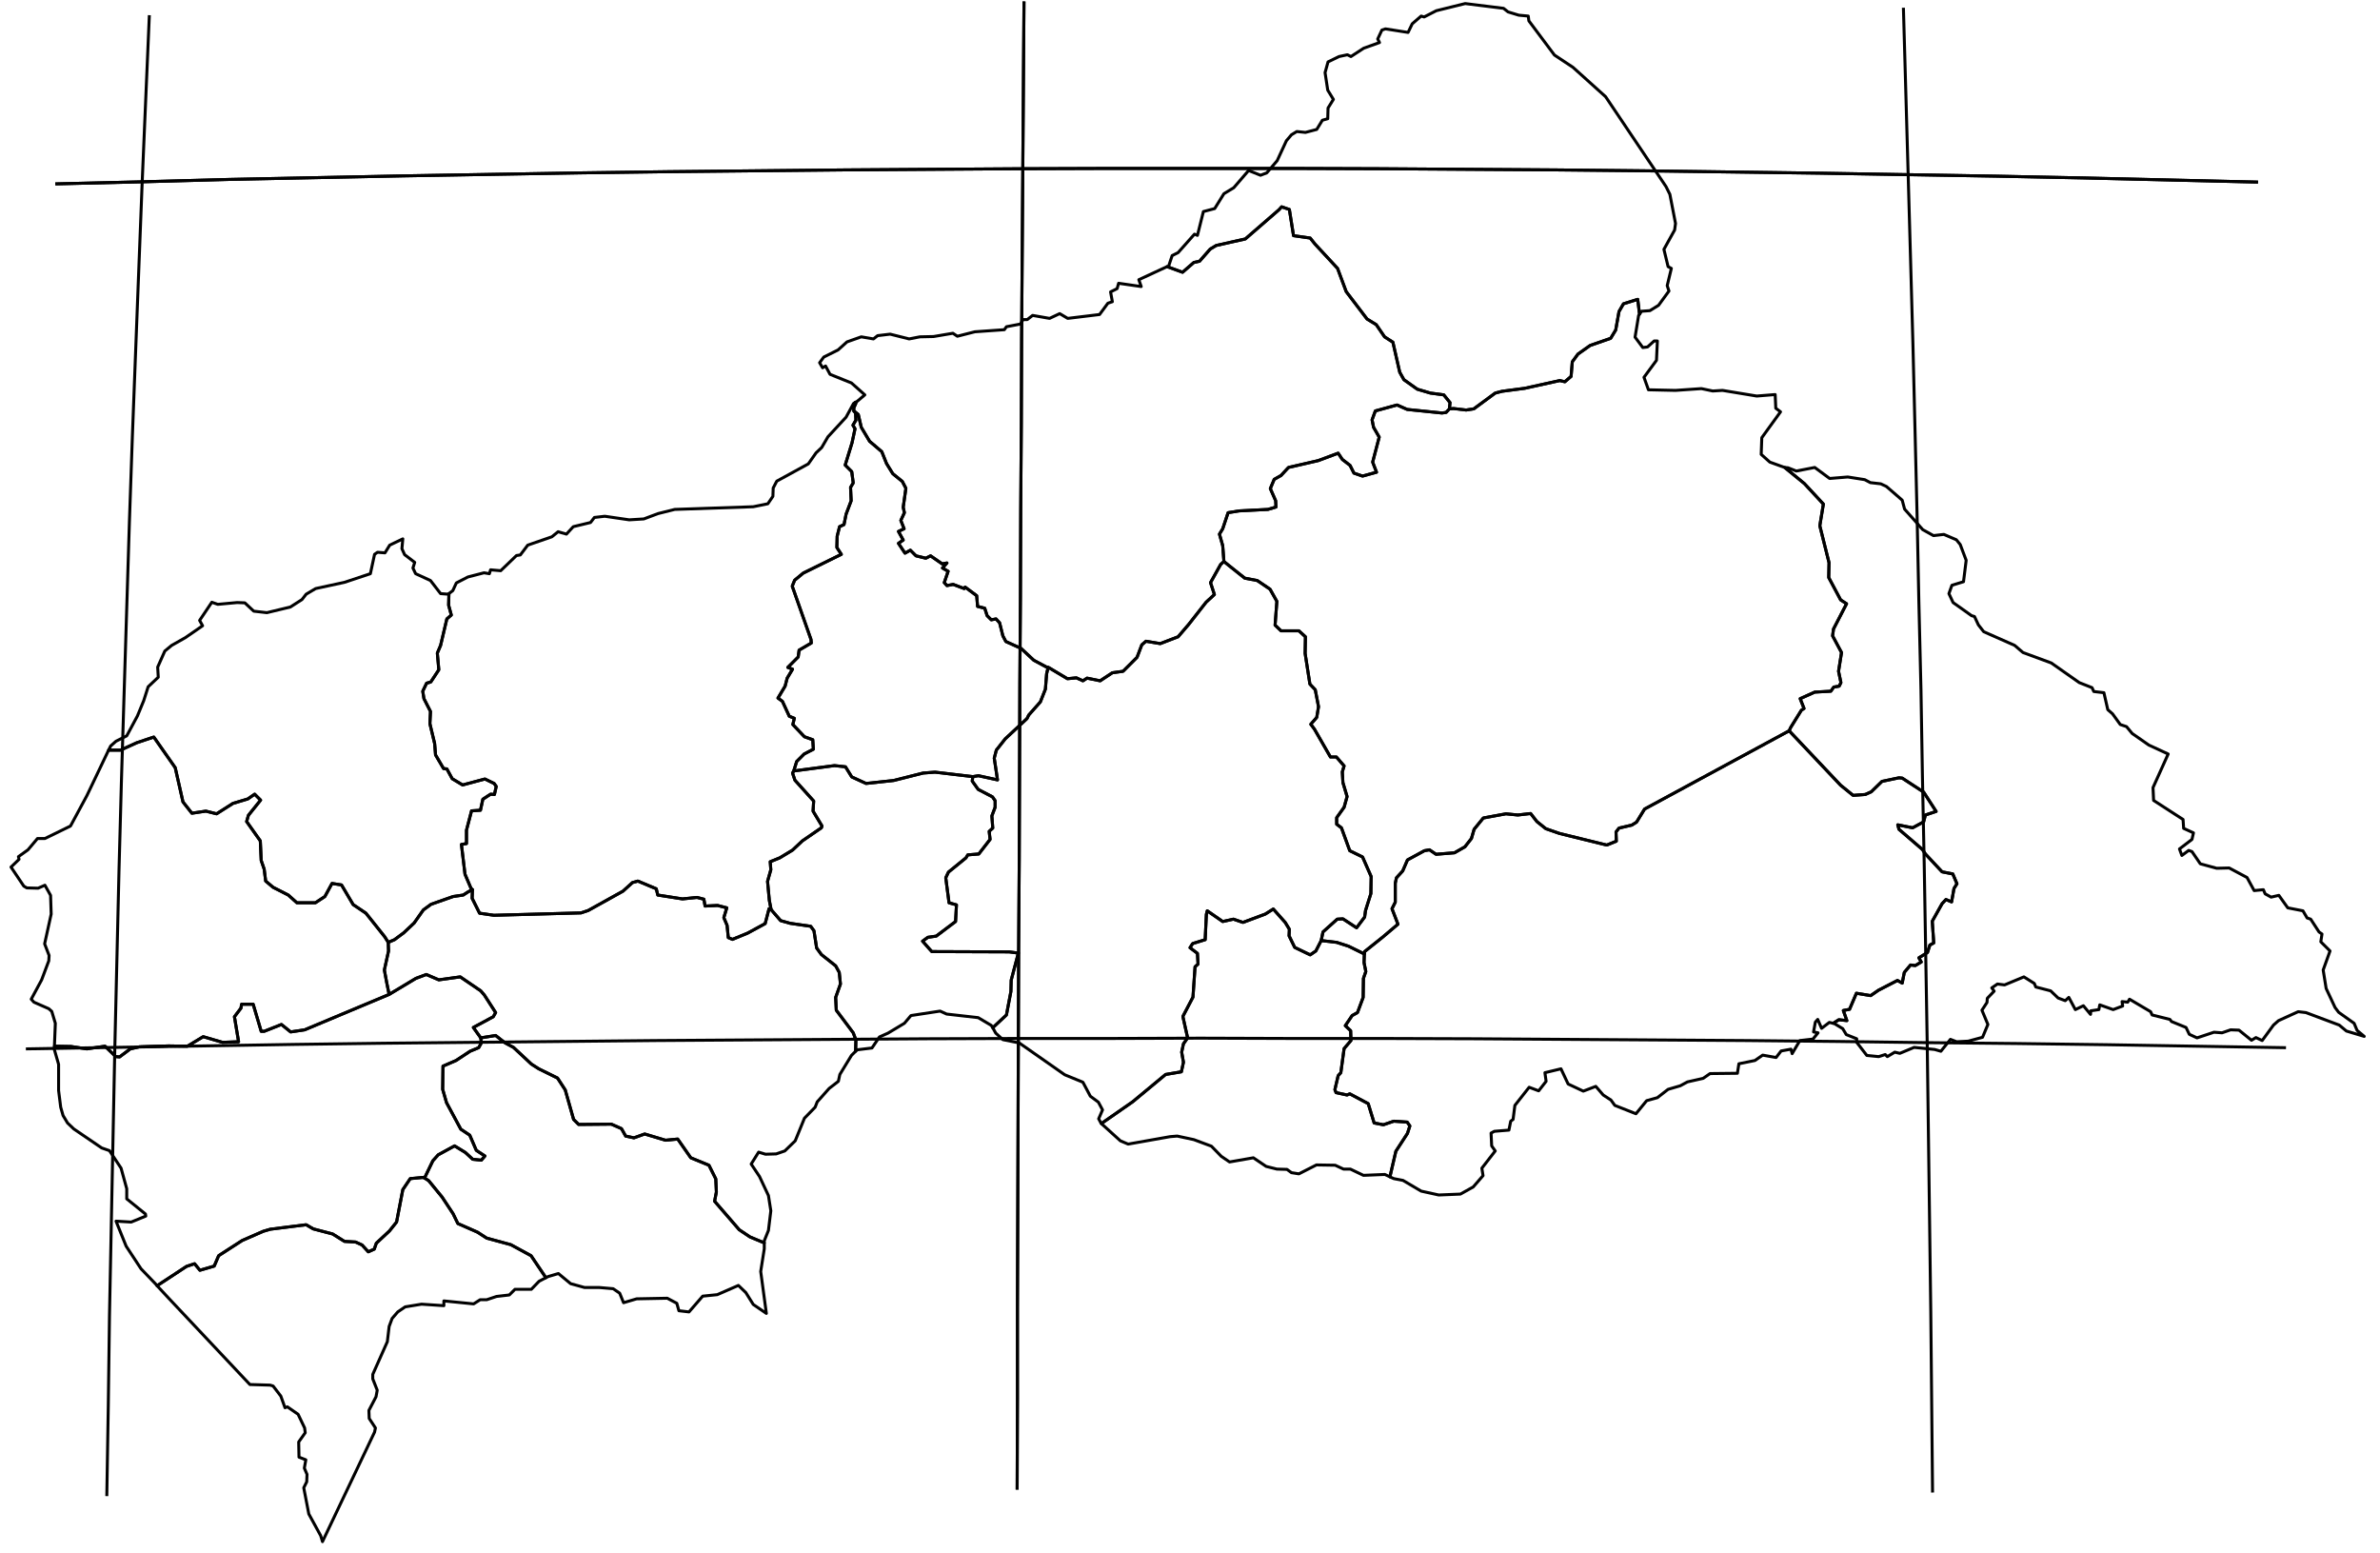 <?xml version="1.0" encoding="utf-8"?><!DOCTYPE svg  PUBLIC '-//W3C//DTD SVG 1.1//EN'  'http://www.w3.org/Graphics/SVG/1.1/DTD/svg11.dtd'><svg enable_background="new 0 0 800 522" height="522px" pretty_print="False" style="stroke-linejoin: round; stroke:#000; fill: none;" version="1.1" viewBox="0 0 800 522" width="800px" xmlns="http://www.w3.org/2000/svg" xmlns:xlink="http://www.w3.org/1999/xlink"><defs><style type="text/css"><![CDATA[path { fill-rule: evenodd; }]]></style></defs><g class="" id="caf"><path d="M158.8,299.0L157.4,299.7L155.7,300.8L152.3,301.3L144.9,303.9L142.3,305.8L139.2,310.2L135.7,313.5L132.6,315.8L130.5,316.7L130.6,319.6L129.2,326.0L130.0,330.3L130.8,334.2L139.8,328.8L143.3,327.5L147.5,329.3L154.7,328.3L161.6,333.0L162.8,334.4L166.6,340.3L165.8,341.7L159.1,345.3L161.6,348.8L166.6,348.0L169.8,350.5L172.6,352.0L178.6,357.6L181.1,359.2L187.4,362.3L190.0,366.3L192.8,376.2L194.5,377.9L205.5,377.8L208.9,379.3L210.3,381.8L213.1,382.4L216.7,381.1L223.7,383.2L227.8,382.8L232.2,389.1L238.3,391.6L240.6,396.2L240.8,400.6L240.2,403.7L248.5,413.3L252.1,415.7L256.9,417.7L256.9,417.0L258.3,413.5L259.1,406.9L258.3,401.8L255.3,395.4L252.5,391.2L255.0,387.2L257.3,387.9L260.9,387.8L263.8,386.8L267.3,383.4L270.4,375.8L274.0,372.1L274.7,370.3L278.7,365.8L281.8,363.4L282.3,361.1L286.2,354.7L287.6,353.3L287.7,349.5L286.8,347.1L281.1,339.5L280.9,335.2L282.5,330.7L282.1,326.8L280.9,324.6L276.1,320.8L274.5,318.6L273.6,312.8L272.5,311.3L265.6,310.3L262.4,309.4L259.2,305.7L258.5,305.4L257.2,310.4L251.3,313.6L246.2,315.7L244.8,315.1L244.4,311.0L243.3,308.4L244.3,305.1L241.2,304.3L237.0,304.5L236.6,302.2L234.3,301.6L229.4,302.1L221.1,300.8L220.6,298.7L214.4,296.1L212.6,296.6L209.4,299.5L197.7,306.0L195.3,306.8L166.0,307.6L161.2,306.9L158.7,301.9L158.8,299.0Z " data-name="Bangui"/><path d="M376.6,383.4L379.2,384.5L393.3,382.0L395.7,381.8L401.3,383.0L407.2,385.2L410.5,388.6L413.3,390.5L421.3,389.1L425.6,392.0L429.2,392.9L432.6,393.0L434.1,394.1L436.6,394.5L442.5,391.5L448.8,391.6L451.6,392.9L453.9,392.9L458.3,395.0L465.5,394.7L467.2,395.5L469.2,386.9L473.1,380.9L473.9,378.4L473.0,377.1L468.5,376.8L465.0,378.0L461.9,377.4L459.9,370.9L453.7,367.6L452.8,368.0L449.1,367.2L448.7,366.2L449.8,361.5L450.7,360.5L451.8,352.4L454.1,349.7L454.0,346.4L452.2,344.7L454.5,341.3L456.3,340.3L458.2,335.2L458.3,328.8L459.1,326.5L458.5,323.5L458.6,320.6L453.3,318.0L449.3,316.7L444.1,316.1L442.3,319.6L440.4,320.9L435.2,318.4L433.3,314.5L433.4,312.3L432.0,310.0L428.0,305.5L425.3,307.2L417.8,310.0L414.6,308.9L411.0,309.7L405.8,306.1L405.5,307.3L405.1,315.8L400.9,317.1L400.0,318.5L402.5,320.4L402.7,324.0L401.7,324.9L401.0,335.1L397.6,341.6L399.2,348.8L397.8,350.8L397.2,353.6L397.8,357.0L397.1,360.2L391.8,361.1L380.7,370.3L370.2,377.6L376.6,383.4Z " data-name="Basse-Kotto"/><path d="M161.6,348.8L161.8,350.5L160.9,352.1L158.0,353.3L153.3,356.4L148.9,358.3L148.8,366.1L150.1,370.6L154.9,379.5L157.9,381.5L160.1,386.6L163.0,388.5L161.8,389.9L158.9,389.6L156.4,387.3L152.8,385.1L147.3,388.1L145.5,390.1L142.7,395.9L144.1,396.8L148.6,402.3L152.3,407.9L153.9,411.2L160.5,414.1L163.6,416.1L171.7,418.3L178.5,422.0L183.5,429.4L184.3,429.0L187.7,428.0L191.8,431.4L196.5,432.7L201.5,432.7L206.1,433.1L208.3,434.6L209.6,437.8L214.0,436.5L224.3,436.3L227.5,438.0L228.2,440.5L231.6,440.9L236.2,435.6L241.1,435.1L248.2,432.0L250.7,434.4L253.2,438.4L257.6,441.4L255.7,427.3L256.9,419.7L256.9,417.7L252.1,415.7L248.5,413.3L240.2,403.7L240.8,400.6L240.6,396.2L238.3,391.6L232.2,389.1L227.8,382.8L223.7,383.2L216.7,381.1L213.1,382.4L210.3,381.8L208.9,379.3L205.5,377.8L194.5,377.9L192.8,376.2L190.0,366.3L187.4,362.3L181.1,359.2L178.6,357.6L172.6,352.0L169.8,350.5L166.6,348.0L161.6,348.8Z " data-name="Lobaye"/><path d="M130.8,334.2L102.4,346.1L97.7,346.8L94.6,344.3L88.8,346.6L87.8,346.6L85.1,337.5L81.2,337.5L81.0,338.8L78.8,341.7L80.2,350.1L74.8,350.3L68.3,348.4L63.0,351.6L56.7,351.5L46.9,351.8L43.8,352.5L40.2,355.2L38.9,355.1L35.3,351.6L29.2,352.5L23.9,351.7L18.3,351.6L18.2,352.5L19.7,357.7L19.7,366.5L20.4,372.1L21.2,374.9L22.7,377.4L24.8,379.4L34.2,385.8L36.8,386.7L40.7,392.6L42.6,399.5L42.6,402.9L48.9,408.0L49.0,408.7L44.1,410.7L39.0,410.4L42.4,418.8L47.4,426.4L52.3,431.5L52.8,432.1L62.7,425.6L65.4,424.7L67.2,426.9L72.0,425.5L73.5,422.0L81.4,416.9L88.5,413.8L90.9,413.1L102.9,411.6L105.3,413.0L111.8,414.7L115.8,417.2L119.5,417.4L121.7,418.4L123.8,420.7L125.8,419.8L126.5,417.8L130.9,413.7L133.3,410.7L135.4,399.8L137.9,396.1L142.2,395.7L142.7,395.9L145.5,390.1L147.3,388.1L152.8,385.1L156.4,387.3L158.9,389.6L161.8,389.9L163.0,388.5L160.1,386.6L157.9,381.5L154.9,379.5L150.1,370.6L148.8,366.1L148.9,358.3L153.3,356.4L158.0,353.3L160.9,352.1L161.8,350.5L161.6,348.8L159.1,345.3L165.8,341.7L166.6,340.3L162.8,334.4L161.6,333.0L154.7,328.3L147.5,329.3L143.3,327.5L139.8,328.8L130.8,334.2Z " data-name="Mambéré-Kadéï"/><path d="M142.2,395.7L137.9,396.1L135.4,399.8L133.3,410.7L130.9,413.7L126.5,417.8L125.8,419.8L123.8,420.7L121.7,418.4L119.5,417.4L115.8,417.2L111.8,414.7L105.3,413.0L102.9,411.6L90.9,413.1L88.5,413.8L81.4,416.9L73.5,422.0L72.0,425.5L67.2,426.9L65.4,424.7L62.7,425.6L52.8,432.1L56.8,436.4L84.0,465.3L90.8,465.5L91.8,465.8L94.4,469.2L95.8,473.1L96.6,472.8L100.2,475.3L102.4,479.9L102.6,481.5L100.4,484.6L100.5,489.7L102.8,490.6L102.3,493.4L103.2,495.5L103.1,498.0L102.1,500.0L103.8,508.8L107.8,516.1L108.4,518.1L125.9,481.3L126.2,479.9L124.1,476.7L124.0,474.0L126.4,469.4L126.8,467.2L125.3,463.4L125.3,461.9L130.2,450.9L130.8,445.8L131.8,443.1L133.7,440.9L136.2,439.2L141.7,438.3L149.2,438.8L149.2,437.2L159.2,438.2L161.4,436.8L163.6,436.8L166.9,435.7L171.2,435.2L173.1,433.3L178.6,433.3L181.2,430.6L183.5,429.4L178.5,422.0L171.7,418.3L163.6,416.1L160.5,414.1L153.9,411.2L152.3,407.9L148.6,402.3L144.1,396.8L142.7,395.9L142.2,395.7Z " data-name="Sangha-Mbaéré"/><path d="M29.2,267.4L23.7,277.6L15.1,281.8L12.6,281.8L9.4,285.6L6.2,287.9L6.4,288.8L3.7,291.4L8.0,297.8L9.0,298.4L12.8,298.5L15.1,297.5L17.0,300.9L17.2,307.2L15.0,317.2L16.5,321.1L16.4,322.9L14.0,329.3L10.5,335.8L11.4,336.8L16.4,339.0L17.4,339.9L18.6,343.9L18.3,351.4L18.3,351.6L23.9,351.7L29.2,352.5L35.3,351.6L38.9,355.1L40.2,355.2L43.8,352.5L46.9,351.8L56.7,351.5L63.0,351.6L68.3,348.4L74.8,350.3L80.2,350.1L78.8,341.7L81.0,338.8L81.2,337.5L85.1,337.5L87.8,346.6L88.8,346.6L94.6,344.3L97.7,346.8L102.4,346.1L130.8,334.2L130.0,330.3L129.2,326.0L130.6,319.6L130.5,316.7L129.3,314.8L123.0,306.9L118.7,304.0L114.8,297.4L111.6,296.9L109.2,301.3L106.0,303.4L99.8,303.4L96.9,300.8L91.8,298.2L89.3,296.1L88.8,292.1L87.8,289.2L87.5,282.6L82.9,276.1L83.5,274.0L87.6,268.9L85.6,266.9L83.3,268.5L78.3,270.0L72.8,273.5L69.2,272.6L64.5,273.3L61.5,269.5L58.9,258.0L51.7,247.7L46.0,249.6L40.5,252.1L36.5,252.1L29.2,267.4Z " data-name="Nana-Mambéré"/><path d="M36.5,252.1L40.5,252.1L46.0,249.6L51.7,247.7L58.9,258.0L61.5,269.5L64.5,273.3L69.2,272.6L72.8,273.5L78.3,270.0L83.3,268.5L85.6,266.9L87.6,268.9L83.5,274.0L82.9,276.1L87.5,282.6L87.8,289.2L88.8,292.1L89.3,296.1L91.8,298.2L96.9,300.8L99.8,303.4L106.0,303.4L109.2,301.3L111.6,296.9L114.8,297.4L118.7,304.0L123.0,306.9L129.3,314.8L130.5,316.7L132.6,315.8L135.7,313.5L139.2,310.2L142.3,305.8L144.9,303.9L152.3,301.3L155.7,300.8L157.4,299.7L158.8,299.0L158.3,298.5L156.3,293.8L155.1,283.8L156.8,283.5L156.8,279.0L158.5,272.5L161.5,272.3L162.3,268.6L164.9,266.9L166.2,267.0L166.8,264.3L166.1,263.3L163.0,261.8L155.5,263.8L152.0,261.7L150.2,258.4L149.1,258.3L146.4,253.7L146.1,249.9L144.5,243.2L144.7,239.1L142.5,234.8L142.1,232.3L143.4,229.6L144.8,229.2L147.5,225.1L147.0,219.5L148.1,216.9L150.2,208.0L151.7,206.7L150.8,203.4L150.9,199.5L150.8,199.7L148.1,199.5L144.7,195.1L139.7,192.8L138.8,190.9L139.4,189.0L136.0,186.4L135.1,184.4L135.4,181.1L131.0,183.2L129.4,185.8L126.9,185.6L125.9,186.3L124.5,192.8L115.8,195.7L106.1,197.8L102.9,199.7L101.5,201.5L97.6,204.0L89.7,205.9L85.3,205.4L82.3,202.6L79.7,202.5L73.2,203.1L71.2,202.4L67.1,208.5L68.1,210.3L62.3,214.3L57.7,216.9L55.4,218.8L53.0,224.2L53.2,227.6L49.8,230.8L48.3,235.5L46.2,240.6L42.6,247.3L39.0,249.1L37.2,250.7L36.5,252.1Z " data-name="Ouham-Pendé"/><path d="M392.3,89.6L382.8,94.0L383.6,96.3L376.0,95.2L375.5,97.0L373.3,98.1L373.9,101.4L372.4,101.9L369.6,105.7L358.9,107.0L356.2,105.4L352.8,107.0L347.1,106.0L345.3,107.4L343.9,107.4L343.0,108.9L338.3,109.8L337.6,110.8L327.7,111.5L321.8,113.0L320.3,112.0L313.8,113.1L309.2,113.2L305.6,113.9L299.2,112.3L295.0,112.8L293.6,113.9L289.5,113.2L284.7,114.9L281.7,117.6L276.9,120.0L275.5,121.9L276.5,123.6L277.5,123.0L279.0,125.8L286.2,128.7L290.7,132.7L288.1,134.9L287.5,135.2L287.7,135.5L287.0,137.1L287.0,138.1L288.5,139.3L289.5,143.6L292.3,148.3L296.4,151.8L298.0,155.8L300.1,159.2L303.3,161.8L304.5,164.1L303.6,170.5L304.0,172.3L302.8,174.9L303.9,177.7L302.0,178.6L303.6,181.5L302.0,182.6L304.2,185.9L306.0,184.9L307.9,186.8L311.2,187.6L312.8,186.8L316.7,189.5L318.3,189.2L316.8,190.9L318.7,192.0L317.4,195.8L318.3,196.8L320.4,196.4L324.1,197.8L324.4,197.3L328.3,200.2L328.6,203.8L331.0,204.4L331.8,206.9L333.2,208.3L334.8,208.0L336.0,209.3L337.1,213.7L338.1,215.6L343.2,217.9L347.5,221.9L351.8,224.2L352.3,224.3L352.6,224.4L358.8,228.1L361.8,227.8L364.0,228.8L365.4,227.9L369.8,228.8L373.9,226.1L377.5,225.6L382.2,220.9L383.8,216.7L385.2,215.5L390.0,216.3L396.0,214.0L399.6,209.8L405.4,202.4L408.2,199.8L406.9,195.8L410.3,189.7L411.4,188.7L411.0,183.4L409.9,179.5L411.0,177.7L412.8,172.3L416.5,171.7L426.2,171.2L428.9,170.4L428.8,168.3L427.0,164.2L428.3,161.1L430.6,159.8L433.1,157.1L443.1,154.8L449.8,152.3L451.2,154.4L453.8,156.4L455.1,159.0L458.0,160.0L462.7,158.7L461.4,155.3L463.6,146.9L461.7,143.6L461.2,141.1L462.3,138.1L469.6,136.1L473.0,137.6L484.7,138.8L486.1,138.6L487.2,137.4L487.4,135.3L485.3,132.7L480.8,132.1L476.4,130.8L471.9,127.6L470.5,125.1L468.2,115.0L465.4,113.2L462.6,109.1L459.5,107.2L452.5,98.0L449.6,90.2L442.0,82.0L440.4,80.0L434.8,79.2L433.4,70.4L430.8,69.5L429.9,70.5L418.6,80.3L408.8,82.5L406.8,83.7L403.2,87.8L401.3,88.2L397.5,91.5L392.3,89.6L392.3,89.6Z " data-name="Bamingui-Bangoran"/><path d="M287.0,138.1L287.6,138.8L287.7,141.2L286.7,142.9L287.4,144.1L286.4,148.8L284.1,156.3L286.3,158.5L286.8,162.3L285.9,163.8L286.1,168.3L284.4,172.8L283.7,176.3L282.2,177.0L281.4,180.2L281.3,184.0L282.8,186.3L270.0,192.6L267.1,195.0L266.3,197.0L272.6,214.9L272.7,216.1L268.6,218.5L268.3,220.8L264.8,224.3L266.4,224.9L264.6,227.9L263.9,230.6L261.5,234.6L263.0,235.7L265.3,240.7L267.0,241.4L266.5,243.5L270.4,247.6L273.2,248.6L273.4,251.8L270.3,253.4L267.8,255.9L266.8,259.1L280.5,257.3L284.2,257.7L286.3,261.1L291.1,263.3L300.4,262.3L310.3,259.8L314.3,259.5L327.0,261.0L328.9,260.7L335.3,262.1L334.2,254.8L334.9,252.1L337.9,248.3L345.2,241.5L345.8,240.3L349.7,235.9L351.4,231.6L351.8,226.5L352.3,224.3L351.8,224.2L347.5,221.9L343.2,217.9L338.1,215.6L337.1,213.7L336.0,209.3L334.8,208.0L333.2,208.3L331.8,206.9L331.0,204.4L328.6,203.8L328.3,200.2L324.4,197.3L324.1,197.8L320.4,196.4L318.3,196.8L317.4,195.8L318.7,192.0L316.8,190.9L318.3,189.2L316.7,189.5L312.8,186.8L311.2,187.6L307.9,186.8L306.0,184.9L304.2,185.9L302.0,182.6L303.6,181.5L302.0,178.6L303.9,177.7L302.8,174.9L304.0,172.3L303.6,170.5L304.5,164.1L303.3,161.8L300.1,159.2L298.0,155.8L296.4,151.8L292.3,148.3L289.5,143.6L288.5,139.3L287.0,138.1Z " data-name="Nana-Grébizi"/><path d="M266.8,259.1L266.4,259.8L267.2,262.2L273.5,269.2L273.3,272.6L276.3,277.6L276.1,278.2L269.7,282.6L266.4,285.7L262.1,288.3L258.9,289.6L259.1,292.3L258.0,296.2L258.6,302.6L259.2,305.7L262.4,309.4L265.6,310.3L272.5,311.3L273.6,312.8L274.5,318.6L276.1,320.8L280.9,324.6L282.1,326.8L282.5,330.7L280.9,335.2L281.1,339.5L286.8,347.1L287.7,349.5L287.6,353.3L288.2,352.8L293.1,352.2L295.6,348.5L298.5,347.2L304.0,343.9L306.2,341.3L316.0,339.8L318.2,340.8L328.8,342.0L333.2,344.6L333.7,345.4L338.3,341.1L339.8,333.2L339.9,329.4L342.3,320.3L339.2,319.9L313.2,319.8L310.1,316.3L311.9,315.0L314.7,314.6L321.2,309.7L321.5,304.1L319.0,303.4L317.9,295.0L318.8,293.1L324.7,288.3L325.3,287.3L329.0,287.0L332.8,282.1L332.5,279.4L333.7,278.3L333.4,274.2L334.5,271.3L334.5,269.1L333.6,267.8L328.8,265.3L326.8,262.5L327.0,261.0L314.3,259.5L310.3,259.8L300.4,262.3L291.1,263.3L286.3,261.1L284.2,257.7L280.5,257.3L266.8,259.1Z " data-name="Kémo"/><path d="M411.4,188.7L410.3,189.7L406.9,195.8L408.2,199.8L405.4,202.4L399.6,209.8L396.0,214.0L390.0,216.3L385.2,215.5L383.8,216.7L382.2,220.9L377.5,225.6L373.9,226.1L369.8,228.8L365.4,227.9L364.0,228.8L361.8,227.8L358.8,228.1L352.6,224.4L352.3,224.3L351.8,226.5L351.4,231.6L349.7,235.9L345.8,240.3L345.2,241.5L337.9,248.3L334.9,252.1L334.2,254.8L335.3,262.1L328.9,260.7L327.0,261.0L326.8,262.5L328.8,265.3L333.6,267.8L334.5,269.1L334.5,271.3L333.4,274.2L333.7,278.3L332.5,279.4L332.8,282.1L329.0,287.0L325.3,287.3L324.7,288.3L318.8,293.1L317.9,295.0L319.0,303.4L321.5,304.1L321.2,309.7L314.7,314.6L311.9,315.0L310.1,316.3L313.2,319.8L339.2,319.9L342.3,320.3L339.9,329.4L339.8,333.2L338.3,341.1L333.7,345.4L334.7,347.2L337.1,349.4L342.6,350.5L357.9,361.2L364.0,363.7L366.5,368.4L369.2,370.4L370.6,373.0L369.3,376.0L370.0,377.3L370.2,377.6L380.7,370.3L391.8,361.1L397.1,360.2L397.8,357.0L397.2,353.6L397.8,350.8L399.2,348.8L397.6,341.6L401.0,335.1L401.7,324.9L402.7,324.0L402.5,320.4L400.0,318.5L400.9,317.1L405.1,315.8L405.5,307.3L405.8,306.1L411.0,309.7L414.6,308.9L417.8,310.0L425.3,307.2L428.0,305.5L432.0,310.0L433.4,312.3L433.3,314.5L435.2,318.4L440.4,320.9L442.3,319.6L444.1,316.1L444.7,313.2L449.5,308.9L451.4,308.8L456.0,311.8L458.7,308.2L459.0,306.0L460.8,300.3L460.9,294.6L458.0,288.0L453.7,285.9L450.9,278.2L449.3,277.0L449.3,274.8L451.8,271.3L452.8,267.7L451.4,263.0L451.2,259.4L451.8,257.4L449.2,254.4L447.2,254.4L441.8,245.0L440.6,243.4L442.6,241.1L443.2,237.5L442.1,231.8L440.3,229.9L438.7,219.6L438.8,214.0L436.6,212.0L430.6,212.0L428.6,210.1L429.2,202.1L426.9,198.0L422.6,195.1L418.4,194.3L414.0,190.8L411.4,188.7Z " data-name="Ouaka"/><path d="M287.0,137.1L287.7,135.5L287.5,135.2L286.9,135.6L284.4,140.2L278.3,146.8L276.2,150.4L274.3,152.2L271.7,155.9L261.1,161.7L259.9,164.0L259.8,166.8L258.1,169.3L253.2,170.3L226.8,171.2L221.2,172.6L216.4,174.4L211.5,174.7L203.3,173.5L199.8,173.9L198.5,175.6L192.7,177.0L190.4,179.5L187.6,178.7L185.5,180.4L177.4,183.2L174.9,186.5L173.6,186.7L168.3,191.8L164.9,191.5L164.5,192.8L162.7,192.5L157.3,193.9L153.4,195.9L152.2,198.5L150.9,199.5L150.8,203.4L151.7,206.7L150.2,208.0L148.1,216.9L147.0,219.5L147.5,225.1L144.8,229.2L143.4,229.6L142.1,232.3L142.5,234.8L144.7,239.1L144.5,243.2L146.1,249.9L146.4,253.7L149.1,258.3L150.2,258.4L152.0,261.7L155.5,263.8L163.0,261.8L166.1,263.3L166.8,264.3L166.2,267.0L164.9,266.9L162.3,268.6L161.5,272.3L158.5,272.5L156.8,279.0L156.8,283.5L155.1,283.8L156.3,293.8L158.3,298.5L158.8,299.0L158.7,301.9L161.2,306.9L166.0,307.6L195.3,306.8L197.7,306.0L209.4,299.5L212.6,296.6L214.4,296.1L220.6,298.7L221.1,300.8L229.4,302.1L234.3,301.6L236.6,302.2L237.0,304.5L241.2,304.3L244.3,305.1L243.3,308.4L244.4,311.0L244.8,315.1L246.2,315.7L251.3,313.6L257.2,310.4L258.5,305.4L259.2,305.7L258.6,302.6L258.0,296.2L259.1,292.3L258.9,289.6L262.1,288.3L266.4,285.7L269.7,282.6L276.1,278.2L276.3,277.6L273.3,272.6L273.5,269.2L267.2,262.2L266.4,259.8L266.8,259.1L267.8,255.9L270.3,253.4L273.4,251.8L273.2,248.6L270.4,247.6L266.5,243.5L267.0,241.4L265.3,240.7L263.0,235.7L261.5,234.6L263.9,230.6L264.6,227.9L266.4,224.9L264.8,224.3L268.3,220.8L268.6,218.5L272.7,216.1L272.6,214.9L266.3,197.0L267.1,195.0L270.0,192.6L282.8,186.3L281.3,184.0L281.4,180.2L282.2,177.0L283.7,176.3L284.4,172.8L286.1,168.3L285.9,163.8L286.8,162.3L286.3,158.5L284.1,156.3L286.4,148.8L287.4,144.1L286.7,142.9L287.7,141.2L287.6,138.8L287.0,138.1L287.0,137.1Z " data-name="Ouham"/><path d="M392.3,89.6L397.5,91.5L401.3,88.2L403.2,87.8L406.8,83.7L408.8,82.5L418.6,80.3L429.9,70.5L430.8,69.5L433.4,70.4L434.8,79.2L440.4,80.0L442.0,82.0L449.6,90.2L452.5,98.0L459.5,107.2L462.6,109.1L465.4,113.2L468.2,115.0L470.5,125.1L471.9,127.6L476.4,130.8L480.8,132.1L485.3,132.7L487.4,135.3L487.2,137.4L488.6,137.3L492.8,137.8L495.4,137.4L502.6,132.1L504.9,131.5L512.5,130.5L524.3,127.9L526.0,128.3L528.1,126.5L528.5,121.6L530.4,119.0L534.5,116.1L541.4,113.7L543.1,110.9L544.2,104.7L545.7,102.1L550.5,100.6L551.1,105.6L551.8,104.6L554.6,104.4L557.5,102.6L561.0,97.8L560.4,96.0L561.8,90.2L560.7,89.6L559.3,83.8L562.9,77.3L563.2,75.1L561.3,65.3L560.0,62.7L539.7,32.5L528.7,22.6L522.5,18.5L513.9,7.0L513.7,5.4L510.5,5.1L506.9,4.0L505.4,2.8L492.5,1.2L482.8,3.6L478.7,5.7L477.7,5.4L474.7,8.0L473.3,10.9L465.7,9.7L464.5,10.1L463.1,13.1L463.7,14.3L458.4,16.2L454.1,19.0L452.9,18.4L450.1,19.0L446.4,20.8L445.4,24.4L446.3,30.3L448.2,33.4L446.4,36.3L446.3,39.9L444.5,40.4L442.6,43.5L438.8,44.5L435.9,44.2L434.1,45.3L432.4,47.3L429.3,54.0L425.8,58.1L423.7,58.9L419.7,57.3L414.7,63.1L411.4,65.1L408.3,70.1L404.5,71.1L402.5,79.1L401.5,78.7L396.0,84.9L394.0,85.9L392.7,89.8L392.3,89.6Z " data-name="Vakaga"/><path d="M487.2,137.4L486.1,138.6L484.7,138.8L473.0,137.6L469.6,136.1L462.3,138.1L461.2,141.1L461.7,143.6L463.6,146.9L461.4,155.3L462.7,158.7L458.0,160.0L455.1,159.0L453.8,156.4L451.2,154.4L449.8,152.3L443.1,154.8L433.1,157.1L430.6,159.8L428.3,161.1L427.0,164.2L428.8,168.3L428.9,170.4L426.2,171.2L416.5,171.7L412.8,172.3L411.0,177.7L409.9,179.5L411.0,183.4L411.4,188.7L414.0,190.8L418.4,194.3L422.6,195.1L426.9,198.0L429.2,202.1L428.6,210.1L430.6,212.0L436.6,212.0L438.8,214.0L438.7,219.6L440.3,229.9L442.1,231.8L443.2,237.5L442.6,241.1L440.6,243.4L441.8,245.0L447.2,254.4L449.2,254.4L451.8,257.4L451.2,259.4L451.4,263.0L452.8,267.7L451.8,271.3L449.3,274.8L449.3,277.0L450.9,278.2L453.7,285.9L458.0,288.0L460.9,294.6L460.8,300.3L459.0,306.0L458.7,308.2L456.0,311.8L451.4,308.8L449.5,308.9L444.7,313.2L444.1,316.1L449.3,316.7L453.3,318.0L458.6,320.6L458.7,319.8L464.7,315.0L469.9,310.6L467.9,305.4L469.0,303.2L469.0,296.8L469.4,295.0L471.5,292.7L473.1,289.0L478.8,285.9L480.5,285.6L482.7,287.1L488.9,286.6L492.4,284.6L494.6,281.8L495.5,278.7L498.6,274.9L506.2,273.5L510.2,273.9L514.5,273.4L516.6,276.1L519.6,278.5L524.2,280.1L540.1,284.0L543.3,282.7L543.2,279.6L544.2,278.3L548.5,277.3L550.1,276.3L552.8,271.9L601.4,245.6L601.9,244.5L605.5,238.7L606.4,238.1L605.1,234.8L610.0,232.6L615.4,232.3L616.4,230.9L618.2,230.6L618.8,229.4L618.0,225.6L619.0,219.3L616.0,213.7L616.3,211.4L620.7,202.9L618.7,201.6L614.7,194.1L614.8,189.1L611.7,176.7L612.9,169.4L606.5,162.5L599.9,157.1L599.6,157.0L594.9,155.3L592.0,152.7L592.2,147.1L598.5,138.4L596.9,137.2L596.7,132.6L590.5,133.1L579.0,131.2L575.7,131.4L571.9,130.6L563.2,131.2L554.1,131.0L552.6,126.8L556.8,121.1L557.1,114.6L556.0,114.6L553.8,116.6L552.2,116.8L549.6,113.3L550.8,106.0L551.1,105.6L550.5,100.6L545.7,102.1L544.2,104.7L543.1,110.9L541.4,113.7L534.5,116.1L530.4,119.0L528.5,121.6L528.1,126.5L526.0,128.3L524.3,127.9L512.5,130.5L504.9,131.5L502.6,132.1L495.4,137.4L492.8,137.8L488.6,137.3L487.2,137.4Z " data-name="Haute-Kotto"/><path d="M599.9,157.1L606.5,162.5L612.9,169.4L611.7,176.7L614.8,189.1L614.7,194.1L618.7,201.6L620.7,202.9L616.3,211.4L616.0,213.7L619.0,219.3L618.0,225.6L618.8,229.4L618.2,230.6L616.4,230.9L615.4,232.3L610.0,232.6L605.1,234.8L606.4,238.1L605.5,238.7L601.9,244.5L601.4,245.6L618.7,263.9L622.9,267.3L627.0,267.0L629.0,266.1L632.6,262.6L638.3,261.4L639.4,261.5L646.6,266.2L650.8,272.7L647.2,273.9L646.6,276.2L642.9,278.2L637.9,277.2L638.3,278.7L646.2,285.5L647.2,287.0L652.8,293.0L656.4,293.7L657.8,297.0L656.8,298.6L656.0,303.1L654.1,302.3L652.8,303.7L649.5,309.6L650.0,316.9L648.7,317.6L647.9,320.1L645.0,321.9L645.8,323.3L643.8,324.5L642.2,324.3L640.1,326.8L639.4,330.4L637.8,329.5L631.4,332.8L628.8,334.6L624.0,333.8L621.7,339.2L619.6,339.6L620.8,343.0L618.1,342.7L616.2,343.9L616.6,344.0L619.4,345.7L620.6,347.7L624.1,349.1L624.1,350.3L627.5,354.7L631.5,355.1L633.7,354.4L634.4,355.1L636.9,353.6L638.6,354.0L643.4,352.0L650.3,352.7L652.4,353.3L655.6,349.3L657.7,350.1L661.6,349.9L666.4,348.6L668.2,344.3L666.2,339.5L667.9,336.9L668.0,335.5L670.3,333.1L669.5,332.0L671.4,330.7L673.8,331.0L680.3,328.3L683.8,330.5L684.3,331.7L689.3,333.0L691.8,335.4L694.2,336.3L695.4,335.2L697.6,339.3L700.3,338.0L702.7,340.9L702.8,339.7L705.5,339.3L705.8,337.7L710.3,339.3L713.5,338.1L713.3,336.6L715.2,336.8L715.8,335.8L722.9,340.0L723.4,341.1L729.4,342.6L729.9,343.3L734.8,345.3L735.9,347.6L738.5,348.8L744.2,346.9L746.9,347.1L749.8,346.1L752.6,346.2L756.8,349.6L758.3,348.7L760.4,349.7L764.2,344.5L765.9,343.0L772.5,340.0L775.1,340.3L786.3,344.5L788.7,346.5L794.7,348.3L792.3,346.3L791.3,343.9L786.1,340.2L784.9,338.6L781.9,332.2L780.9,326.0L783.2,319.6L780.1,316.5L780.5,313.9L779.5,313.2L776.7,308.9L775.5,308.5L774.1,306.1L769.0,305.1L766.0,300.9L763.4,301.5L761.4,300.4L760.8,299.0L757.7,299.3L755.3,294.9L749.3,291.7L745.1,291.8L739.6,290.3L736.8,286.2L735.7,285.8L733.4,287.5L732.6,285.3L736.8,282.1L737.3,279.9L734.0,278.4L733.8,275.4L723.9,269.0L723.7,264.7L728.8,253.4L722.3,250.4L716.7,246.5L714.8,244.2L712.7,243.5L710.1,239.9L708.5,238.5L707.2,232.8L703.8,232.4L703.2,231.1L698.9,229.4L689.5,222.8L680.0,219.3L677.2,216.9L666.8,212.3L665.0,210.0L663.7,207.2L662.7,206.9L656.5,202.5L655.1,199.5L656.1,196.7L660.0,195.5L660.9,188.3L658.9,183.0L657.6,181.4L653.4,179.6L649.9,180.0L646.3,178.0L640.2,171.1L639.4,168.1L634.1,163.5L632.2,162.6L628.7,162.2L626.8,161.2L621.1,160.3L615.0,160.8L610.0,157.1L603.8,158.3L601.0,157.2L599.9,157.1Z " data-name="Haut-Mbomou"/><path d="M601.4,245.6L552.8,271.9L550.1,276.3L548.5,277.3L544.2,278.3L543.2,279.6L543.3,282.7L540.1,284.0L524.2,280.1L519.6,278.5L516.6,276.1L514.5,273.4L510.2,273.9L506.2,273.5L498.6,274.9L495.5,278.7L494.6,281.8L492.4,284.6L488.9,286.6L482.7,287.1L480.5,285.6L478.8,285.9L473.1,289.0L471.5,292.7L469.4,295.0L469.0,296.8L469.0,303.2L467.9,305.4L469.9,310.6L464.7,315.0L458.7,319.8L458.6,320.6L458.5,323.5L459.1,326.5L458.3,328.8L458.2,335.2L456.3,340.3L454.5,341.3L452.2,344.7L454.0,346.4L454.1,349.7L451.8,352.4L450.7,360.5L449.8,361.5L448.7,366.2L449.1,367.2L452.8,368.0L453.7,367.6L459.9,370.9L461.9,377.4L465.0,378.0L468.5,376.8L473.0,377.1L473.9,378.4L473.1,380.9L469.2,386.9L467.2,395.5L468.5,396.1L471.6,396.7L477.7,400.3L483.6,401.6L490.9,401.3L495.2,398.9L498.5,395.1L498.1,392.6L502.6,386.8L501.4,385.1L501.2,380.8L502.3,380.2L507.2,379.8L507.8,376.8L508.6,376.2L509.2,371.5L514.0,365.4L517.2,366.6L519.7,363.4L519.3,360.5L524.7,359.2L527.1,364.3L532.2,366.7L536.4,365.1L538.9,368.0L541.5,369.7L542.8,371.5L549.9,374.3L553.5,369.9L557.1,368.9L560.7,366.1L564.8,364.9L567.2,363.6L572.5,362.4L574.8,360.8L584.0,360.7L584.5,357.5L589.9,356.4L592.5,354.6L597.0,355.4L598.7,353.2L602.0,352.6L602.4,354.1L605.0,349.7L609.4,349.2L611.1,347.1L609.6,346.8L610.2,343.5L611.0,342.6L612.3,345.6L614.9,343.6L616.2,343.9L618.1,342.7L620.8,343.0L619.6,339.6L621.7,339.2L624.0,333.8L628.8,334.6L631.4,332.8L637.8,329.5L639.4,330.4L640.1,326.8L642.2,324.3L643.8,324.5L645.8,323.3L645.0,321.9L647.9,320.1L648.7,317.6L650.0,316.9L649.5,309.6L652.8,303.7L654.1,302.3L656.0,303.1L656.8,298.6L657.8,297.0L656.4,293.7L652.8,293.0L647.2,287.0L646.2,285.5L638.3,278.7L637.9,277.2L642.9,278.2L646.6,276.2L647.2,273.9L650.8,272.7L646.6,266.2L639.4,261.5L638.3,261.4L632.6,262.6L629.0,266.1L627.0,267.0L622.9,267.3L618.7,263.9L601.4,245.6Z " data-name="Mbomou"/></g><g class="" id="graticule"><path d="M8.7,352.5L38.6,352.0L68.6,351.5L98.8,351.0L129.0,350.6L159.3,350.3L189.7,350.0L220.1,349.7L250.6,349.5L281.1,349.3L311.7,349.1L342.3,349.0L372.9,349.0L403.6,348.9L434.2,349.0L464.8,349.0L495.4,349.1L526.0,349.3L556.5,349.5L587.0,349.7L617.4,350.0L647.8,350.4L678.1,350.7L708.3,351.1L738.4,351.6L768.4,352.1 "/><path d="M18.6,61.8L47.8,61.1L77.1,60.3L106.4,59.7L135.9,59.1L165.4,58.6L195.0,58.1L224.7,57.7L254.4,57.4L284.2,57.1L314.0,56.9L343.8,56.7L373.6,56.6L403.5,56.6L433.3,56.6L463.2,56.7L493.0,56.9L522.8,57.1L552.5,57.4L582.2,57.8L611.9,58.2L641.4,58.7L671.0,59.2L700.4,59.8L729.8,60.5L759.0,61.2 "/><path d="M35.9,502.8L36.4,472.4L36.8,442.1L37.4,412.0L38.0,381.9L38.6,352.0L39.3,322.2L40.0,292.5L40.8,263.0L41.7,233.6L42.6,204.4L43.5,175.3L44.5,146.5L45.6,117.8L46.7,89.3L47.8,61.1L49.0,33.0L50.2,5.1 "/><path d="M341.9,500.6L342.0,470.1L342.0,439.6L342.1,409.3L342.2,379.1L342.3,349.0L342.4,319.1L342.6,289.2L342.7,259.6L342.8,230.1L343.0,200.7L343.1,171.5L343.3,142.5L343.4,113.7L343.6,85.1L343.8,56.7L344.0,28.5L344.2,0.5 "/><path d="M649.6,501.6L649.3,471.1L649.0,440.8L648.6,410.5L648.2,380.4L647.8,350.4L647.3,320.5L646.8,290.7L646.2,261.1L645.7,231.7L645.0,202.4L644.4,173.3L643.7,144.3L643.0,115.6L642.2,87.0L641.4,58.7L640.6,30.6L639.8,2.6 "/></g><g class="" id="graticule_1"><path d="M18.6,61.8L47.8,61.1L77.1,60.3L106.4,59.7L135.9,59.1L165.4,58.6L195.0,58.1L224.7,57.7L254.4,57.4L284.2,57.1L314.0,56.9L343.8,56.7L373.6,56.6L403.5,56.6L433.3,56.6L463.2,56.7L493.0,56.9L522.8,57.1L552.5,57.4L582.2,57.8L611.9,58.2L641.4,58.7L671.0,59.2L700.4,59.8L729.8,60.5L759.0,61.2 "/><path d="M341.9,500.6L342.0,470.1L342.0,439.6L342.1,409.3L342.2,379.1L342.3,349.0L342.4,319.1L342.6,289.2L342.7,259.6L342.8,230.1L343.0,200.7L343.1,171.5L343.3,142.5L343.4,113.7L343.6,85.1L343.8,56.7L344.0,28.5L344.2,0.5 "/></g></svg>